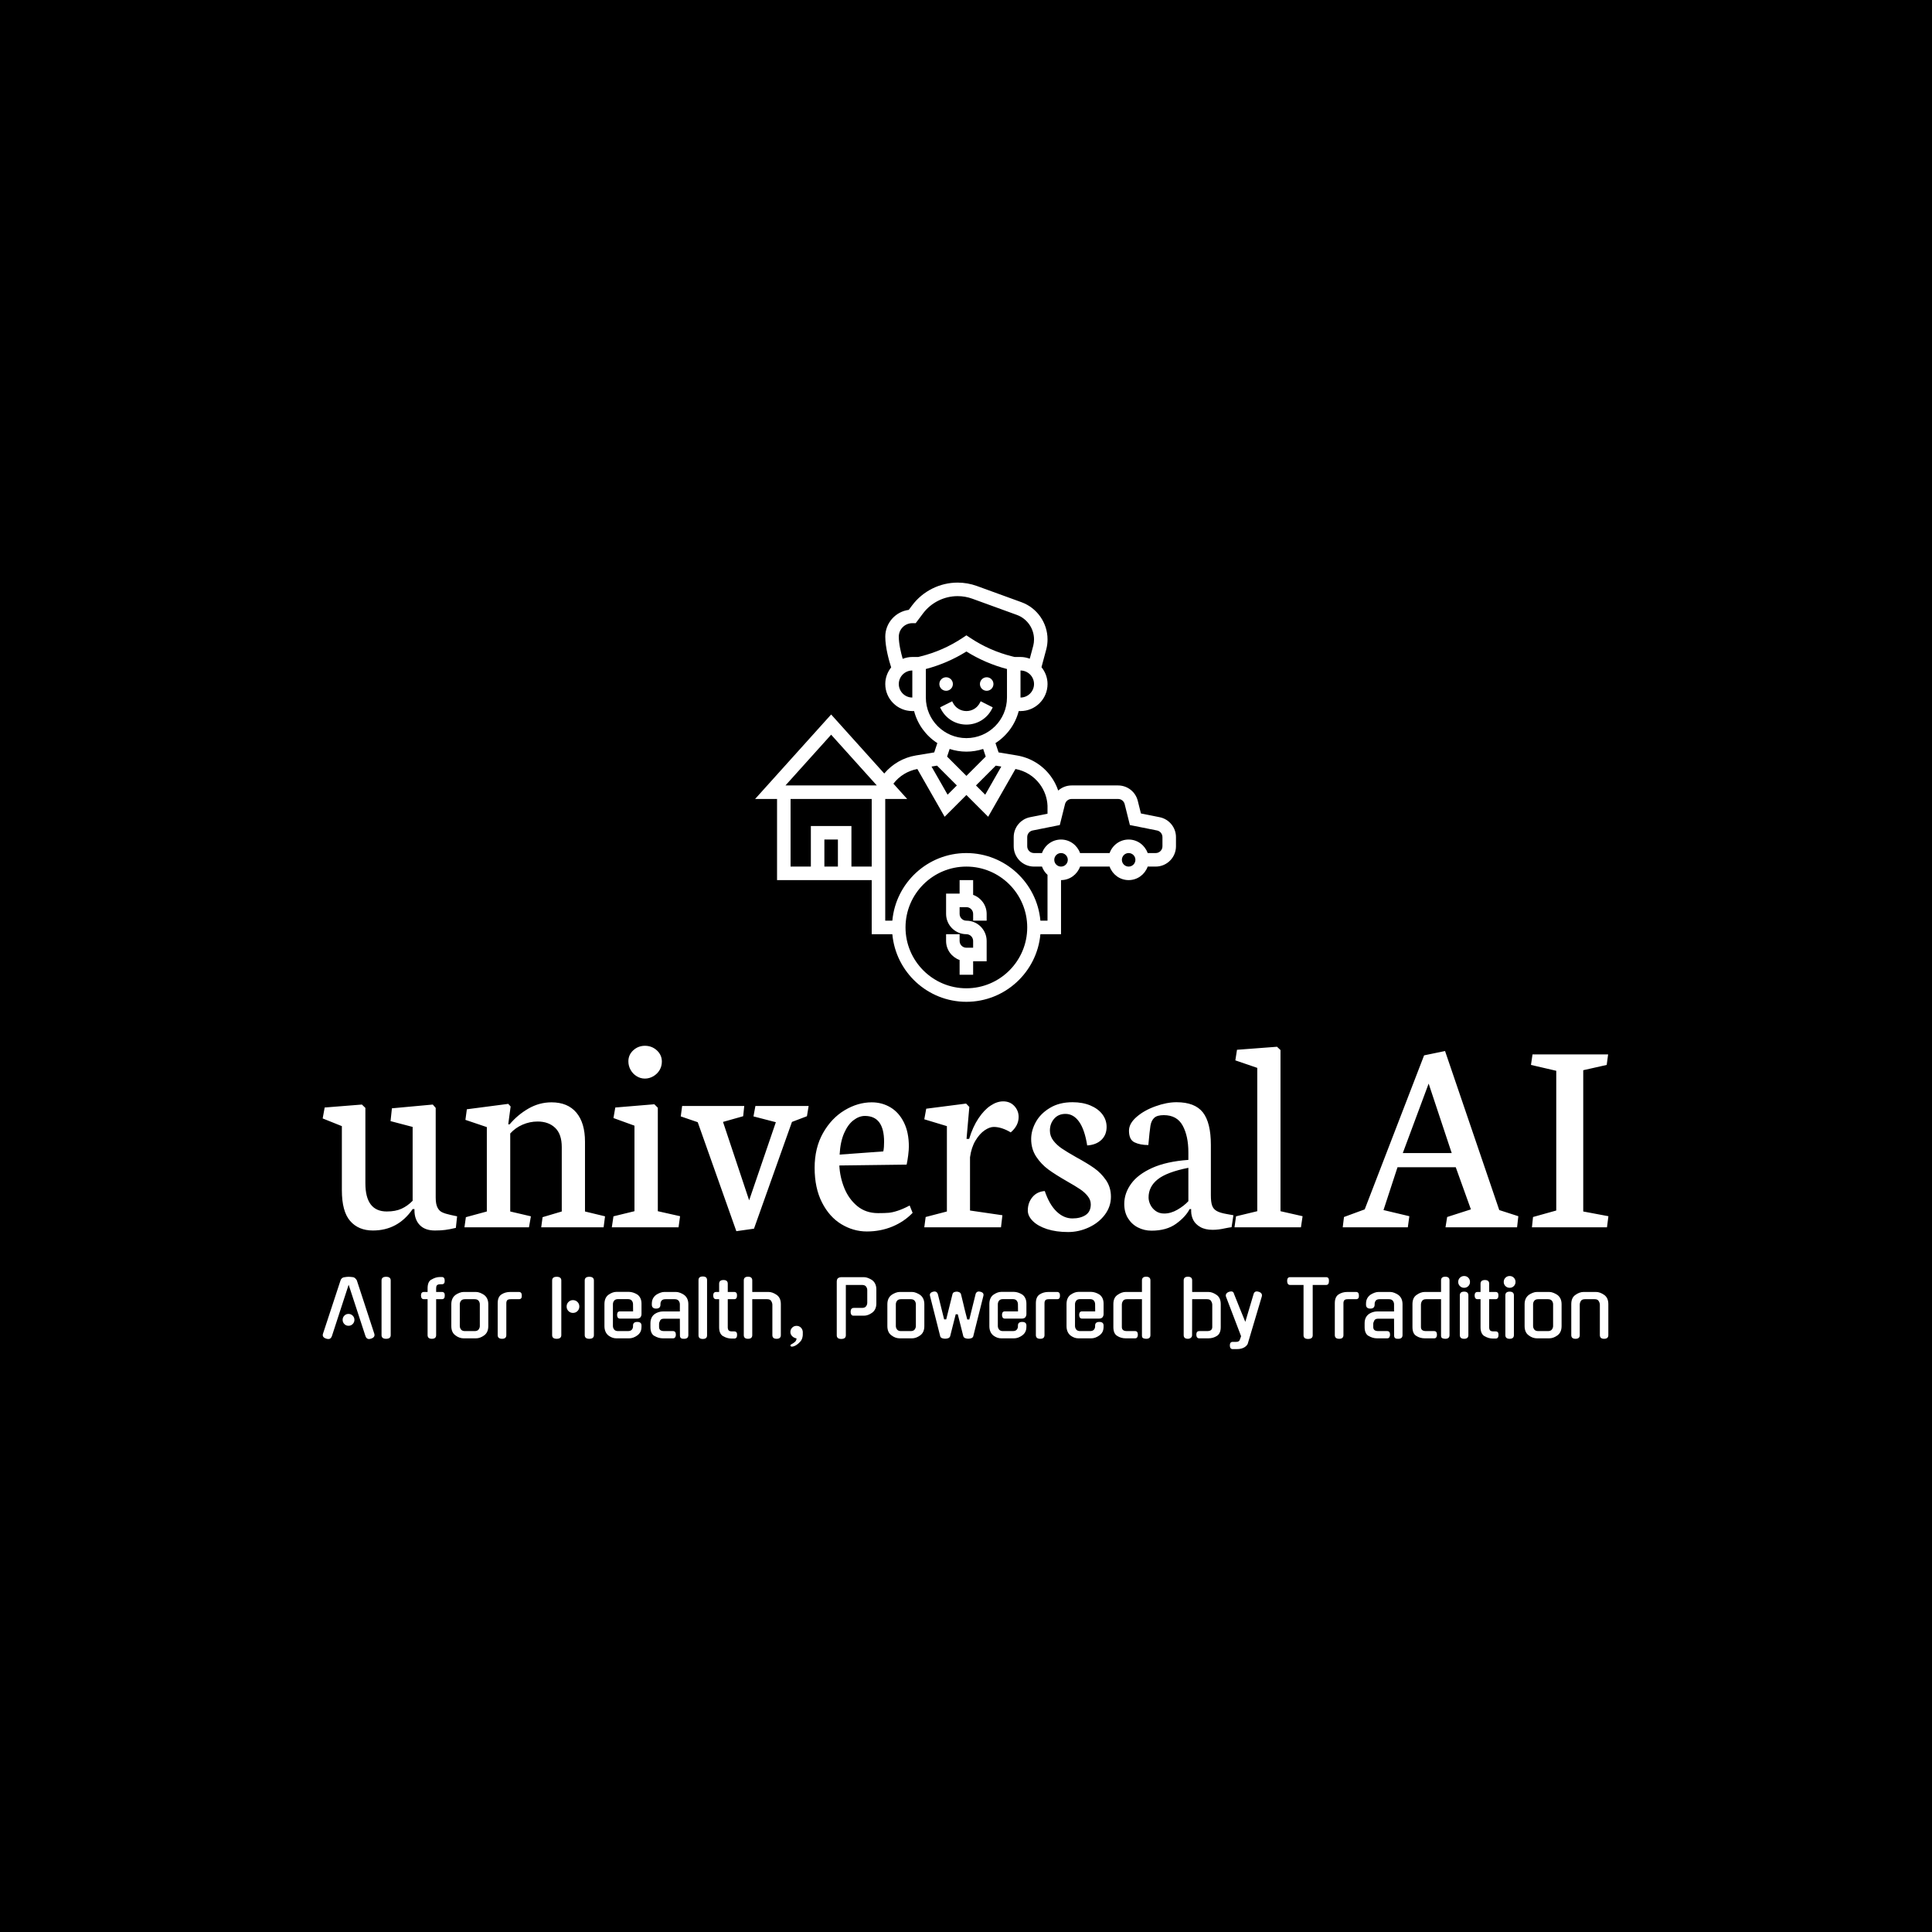 <svg xmlns="http://www.w3.org/2000/svg" version="1.1" xmlns:xlink="http://www.w3.org/1999/xlink" xmlns:svgjs="http://svgjs.dev/svgjs" width="1500" height="1500" viewBox="0 0 1500 1500"><rect width="1500" height="1500" fill="#000000"></rect><g transform="matrix(0.667,0,0,0.667,249.394,452.077)"><svg viewBox="0 0 396 236" data-background-color="#ffffff" preserveAspectRatio="xMidYMid meet" height="893" width="1500" xmlns="http://www.w3.org/2000/svg" xmlns:xlink="http://www.w3.org/1999/xlink"><g id="tight-bounds" transform="matrix(1,0,0,1,0.24,0.101)"><svg viewBox="0 0 395.52 235.797" height="235.797" width="395.52"><g><svg viewBox="0 0 395.52 235.797" height="235.797" width="395.52"><g transform="matrix(1,0,0,1,0,142.485)"><svg viewBox="0 0 395.52 93.313" height="93.313" width="395.52"><g id="textblocktransform"><svg viewBox="0 0 395.52 93.313" height="93.313" width="395.52" id="textblock"><g><svg viewBox="0 0 395.52 57.297" height="57.297" width="395.52"><g transform="matrix(1,0,0,1,0,0)"><svg width="395.52" viewBox="0.46 -31.88 225.81 32.71" height="57.297" data-palette-color="#836207"><path d="M3.83-17.77L3.83-6.52Q3.83-2.78 5.29-1.11 6.74 0.56 9.28 0.56L9.28 0.56Q13.67 0.56 16.26-3.2L16.26-3.2 16.58-3.2 16.58-2.98Q16.58-1.39 17.49-0.42 18.41 0.56 20.17 0.56L20.17 0.56Q21.24 0.56 21.97 0.46 22.71 0.37 23.85 0.1L23.85 0.1 24.07-1.93 22.95-2.17Q21.95-2.39 21.44-2.64 20.92-2.88 20.62-3.48 20.31-4.08 20.31-5.25L20.31-5.25 20.31-20.97 19.8-21.56 12.62-20.9 12.38-18.65 16.26-17.63 16.26-4.66Q15.38-3.76 14.32-3.27 13.26-2.78 11.72-2.78L11.72-2.78Q7.96-2.78 7.96-7.74L7.96-7.74 7.96-20.97 7.35-21.56 0.81-21.04 0.46-19.12 3.83-17.77ZM36.69 0L37.03-1.93 33.4-2.78 33.4-16.48Q34.3-17.48 35.57-18.03 36.84-18.58 38.21-18.58L38.21-18.58Q40.13-18.58 41.29-17.47 42.45-16.36 42.45-14.09L42.45-14.09 42.45-2.78 39.08-1.78 38.84 0 49.8 0 50.05-1.93 46.53-2.78 46.53-15.04Q46.53-18.33 45.02-20.14 43.5-21.95 40.65-21.95L40.65-21.95Q38.5-21.95 36.59-20.85 34.69-19.75 33.3-18.09L33.3-18.09 33.05-18.09 33.47-21.22 33.05-21.68 25.78-20.73 25.53-18.87 29.29-17.6 29.29-2.78 25.61-1.78 25.36 0 36.69 0ZM57.05-26.12Q57.83-26.12 58.53-26.53 59.22-26.93 59.63-27.61 60.03-28.3 60.03-29.1L60.03-29.1Q60.03-30.27 59.15-31.08 58.27-31.88 57.05-31.88L57.05-31.88Q55.88-31.88 55.01-31.09 54.15-30.3 54.15-29.15L54.15-29.15Q54.15-28.34 54.54-27.65 54.93-26.95 55.6-26.54 56.27-26.12 57.05-26.12L57.05-26.12ZM51.24 0L62.96 0 63.23-1.95 59.32-2.83 59.32-21 58.71-21.61 51.85-21.04 51.53-19.19 55.22-17.85 55.22-2.83 51.53-1.93 51.24 0ZM63.35-19.48L66.33-18.46 73.11 0.68 76.21 0.24 82.88-18.51 85.51-19.51 85.81-21.31 76.46-21.31 76.12-19.48 80.05-18.46 75.36-4.74 70.77-18.51 74.31-19.51 74.5-21.31 63.59-21.31 63.35-19.48ZM96.03 0.73Q98.43 0.73 100.51-0.13 102.6-1 104.07-2.54L104.07-2.54 103.55-3.83Q102.36-3.2 101.45-2.91 100.55-2.61 99.87-2.55 99.18-2.49 98.01-2.49L98.01-2.49Q95.86-2.49 94.36-3.72 92.86-4.96 92.08-6.88 91.3-8.81 91.2-10.86L91.2-10.86 103.02-11.01Q103.16-11.65 103.29-12.63 103.41-13.62 103.41-14.18L103.41-14.18Q103.41-16.67 102.54-18.42 101.67-20.17 100.19-21.06 98.7-21.95 96.89-21.95L96.89-21.95Q94.45-21.95 92.13-20.56 89.81-19.17 88.33-16.55 86.86-13.94 86.86-10.45L86.86-10.45Q86.86-6.91 88.15-4.37 89.44-1.83 91.55-0.55 93.67 0.73 96.03 0.73L96.03 0.73ZM95.69-19.56Q99.06-19.56 99.06-15.01L99.06-15.01Q99.06-14.65 99.03-14.12 98.99-13.6 98.92-13.33L98.92-13.33 91.25-12.77Q91.37-15.01 92.04-16.54 92.71-18.07 93.69-18.81 94.67-19.56 95.69-19.56L95.69-19.56ZM119.59 0L119.84-2.12 114.15-2.95 114.15-12.3Q114.39-14.04 115.11-15.23 115.83-16.43 116.71-17.03 117.59-17.63 118.32-17.63L118.32-17.63Q119.03-17.63 119.81-17.37 120.59-17.11 121.3-16.67L121.3-16.67Q122.69-17.85 122.69-19.38L122.69-19.38Q122.69-20.48 121.94-21.3 121.18-22.12 119.98-22.12L119.98-22.12Q118.88-22.12 117.76-21.37 116.64-20.63 115.64-19.14 114.64-17.65 114-15.53L114-15.53 113.54-15.53 114.03-21.14 113.46-21.73 106.46-20.83 106.12-18.97 110.09-17.77 110.09-2.78 106.36-1.81 106.12 0 119.59 0ZM131.38 0.83Q133.26 0.83 135.01 0.02 136.75-0.78 137.83-2.21 138.9-3.64 138.9-5.37L138.9-5.37Q138.9-7.01 138.05-8.26 137.19-9.52 135.98-10.38 134.78-11.23 132.82-12.3L132.82-12.3Q131.21-13.21 130.31-13.82 129.4-14.43 128.79-15.22 128.18-16.02 128.18-16.99L128.18-16.99Q128.18-18.21 128.93-19.07 129.67-19.92 130.92-19.92L130.92-19.92Q132.33-19.92 133.31-18.54 134.29-17.16 134.73-14.38L134.73-14.38Q136.31-14.48 137.23-15.36 138.14-16.24 138.14-17.63L138.14-17.63Q138.14-18.85 137.4-19.84 136.65-20.83 135.29-21.4 133.92-21.97 132.16-21.97L132.16-21.97Q129.84-21.97 128.2-20.98 126.55-20 125.72-18.51 124.89-17.02 124.89-15.5L124.89-15.5Q124.89-13.75 125.78-12.4 126.67-11.06 127.93-10.14 129.18-9.23 131.19-8.08L131.19-8.08Q132.65-7.25 133.47-6.7 134.29-6.15 134.82-5.48 135.36-4.81 135.36-4.03L135.36-4.03Q135.36-2.76 134.46-2.16 133.55-1.56 132.14-1.56L132.14-1.56Q130.62-1.56 129.36-2.77 128.09-3.98 127.28-6.37L127.28-6.37Q125.91-6.27 125.11-5.3 124.3-4.32 124.3-2.95L124.3-2.95Q124.3-1.98 125.18-1.1 126.06-0.22 127.67 0.31 129.28 0.83 131.38 0.83L131.38 0.83ZM146.03 0.59Q148.66 0.59 150.34-0.62 152.01-1.83 152.72-3.2L152.72-3.2 152.99-3.2 152.99-2.83Q152.99-2.03 153.36-1.28 153.74-0.54 154.6-0.05 155.45 0.44 156.77 0.44L156.77 0.44Q157.8 0.44 158.97 0.17L158.97 0.17Q159.72 0.02 160.09-0.02L160.09-0.02 160.41-2.12 159.19-2.34Q158.04-2.54 157.47-2.87 156.89-3.2 156.67-3.82 156.45-4.44 156.45-5.62L156.45-5.62 156.45-14.48Q156.45-18.38 155.05-20.18 153.64-21.97 150.42-21.97L150.42-21.97Q148.71-21.97 146.74-21.26 144.76-20.56 143.42-19.4 142.07-18.24 142.07-16.97L142.07-16.97Q142.07-15.38 143.05-14.92 144.03-14.45 145.47-14.45L145.47-14.45Q145.69-16.92 145.84-17.85 146-18.77 146.52-19.24 147.03-19.7 148.18-19.7L148.18-19.7Q150.5-19.7 151.5-17.86 152.5-16.02 152.5-13.18L152.5-13.18 152.5-11.84Q148.69-11.57 146.16-10.44 143.63-9.3 142.44-7.64 141.24-5.98 141.24-4.1L141.24-4.1Q141.24-2.66 141.89-1.6 142.54-0.54 143.63 0.02 144.73 0.59 146.03 0.59L146.03 0.59ZM152.5-10.45L152.5-4.59Q151.76-3.78 150.59-3.1 149.42-2.42 148.25-2.42L148.25-2.42Q147.39-2.42 146.77-2.86 146.15-3.3 145.83-3.96 145.51-4.61 145.51-5.25L145.51-5.25Q145.51-7.13 147.1-8.41 148.69-9.69 152.5-10.45L152.5-10.45ZM160.6 0L172.27 0 172.56-1.95 168.68-2.83 168.68-31.13 168.07-31.71 161.04-31.18 160.75-29.32 164.6-28 164.6-2.83 160.87-1.93 160.6 0ZM179.61 0L191.04 0 191.31-1.95 186.77-3.03 189.23-10.55 199.46-10.55 202.12-3.15 197.95-1.81 197.66 0 210.23 0 210.45-1.95 207.1-3.03 197.58-30.96 193.9-30.2 183.47-3.15 179.83-1.81 179.61 0ZM190.16-13.04L194.7-25.24 198.75-13.04 190.16-13.04ZM212.67-28.52L217.11-27.49 217.11-2.95 213.03-1.81 212.84 0 226.02 0 226.27-1.95 221.85-2.78 221.85-27.59 225.97-28.52 226.22-30.37 212.94-30.37 212.67-28.52Z" opacity="1" transform="matrix(1,0,0,1,0,0)" fill="#ffffff" class="wordmark-text-0" data-fill-palette-color="primary" id="text-0"></path></svg></g></svg></g><g transform="matrix(1,0,0,1,0,70.823)"><svg viewBox="0 0 395.52 22.489" height="22.489" width="395.52"><g transform="matrix(1,0,0,1,0,0)"><svg width="395.52" viewBox="0.344 -40.45 834.416 47.45" height="22.489" data-palette-color="#0f100c"><path d="M28.15-1.2L17.15-34.8 6.2-1.2 6.2-1.25Q5.9-0.5 5.38-0.03 4.85 0.45 4.1 0.45L4.1 0.45Q3.7 0.45 3.33 0.38 2.95 0.3 2.55 0.2L2.55 0.2 2.6 0.2Q-0.25-0.7 0.5-3L0.5-3 11.9-37.65Q12.15-38.45 12.78-39 13.4-39.55 14.25-39.65L14.25-39.65Q15.1-39.8 15.9-39.88 16.7-39.95 17.15-39.95L17.15-39.95Q17.6-39.95 18.4-39.88 19.2-39.8 20.05-39.7L20.05-39.7Q20.75-39.6 21.43-38.95 22.1-38.3 22.45-37.65L22.45-37.65Q25.25-29.05 28.13-20.33 31-11.6 33.8-3L33.8-3Q34.5-0.7 31.7 0.2L31.7 0.2Q31.3 0.3 30.98 0.38 30.65 0.45 30.25 0.45L30.25 0.45Q29.55 0.45 28.98-0.03 28.4-0.5 28.15-1.25L28.15-1.25 28.15-1.2ZM20.9-12L20.9-12Q20.9-10.4 19.78-9.28 18.65-8.15 17.05-8.15L17.05-8.15Q15.45-8.15 14.35-9.28 13.25-10.4 13.25-12L13.25-12Q13.25-13.6 14.35-14.73 15.45-15.85 17.05-15.85L17.05-15.85Q18.65-15.85 19.78-14.73 20.9-13.6 20.9-12ZM44.45-37.55L44.45-2.1Q44.45 0.3 41.45 0.3L41.45 0.3Q38.5 0.3 38.5-2.1L38.5-2.1 38.5-37.55Q38.5-39.95 41.45-39.95L41.45-39.95Q44.45-39.95 44.45-37.55L44.45-37.55ZM73.94-25.4L73.94-2.1Q73.94 0.3 71.14 0.3L71.14 0.3Q68.39 0.3 68.39-2.1L68.39-2.1 68.39-25.4 65.99-25.4Q64.19-25.4 64.09-27.75L64.09-27.75Q64.09-30.1 65.99-30.1L65.99-30.1 68.39-30.1 68.39-32.5Q68.39-34.55 68.97-35.98 69.54-37.4 70.84-38.15L70.84-38.15 70.84-38.1Q72.14-38.9 73.52-39.35 74.89-39.8 76.44-39.8L76.44-39.8 77.64-39.8Q79.49-39.8 79.49-37.45L79.49-37.45Q79.59-35.1 77.64-35.1L77.64-35.1 76.84-35.1Q75.89-35.1 75.32-34.93 74.74-34.75 74.44-34.4 74.14-34.05 74.04-33.55 73.94-33.05 73.94-32.45L73.94-32.45 73.94-30.1 77.69-30.1Q79.64-30.1 79.54-27.75L79.54-27.75Q79.54-25.4 77.69-25.4L77.69-25.4 73.94-25.4ZM91.79-30.1L99.79-30.1Q101.09-30.1 102.47-29.55 103.84-29 105.14-28.15L105.14-28.15 105.09-28.15Q106.39-27.2 107.09-25.68 107.79-24.15 107.79-22.15L107.79-22.15 107.79-7.95Q107.79-3.85 105.09-1.9L105.09-1.9Q102.44 0 99.79 0L99.79 0 91.79 0Q90.49 0 89.14-0.45 87.79-0.9 86.49-1.9L86.49-1.9Q83.79-3.8 83.79-7.95L83.79-7.95 83.79-22.15Q83.79-24.15 84.49-25.68 85.19-27.2 86.49-28.15L86.49-28.15 86.44-28.15Q87.69-29 89.09-29.55 90.49-30.1 91.79-30.1L91.79-30.1ZM92.69-4.7L98.89-4.7Q100.74-4.7 101.52-5.75 102.29-6.8 102.29-8L102.29-8 102.29-22.1Q102.29-23.35 101.52-24.38 100.74-25.4 98.89-25.4L98.89-25.4 92.69-25.4Q90.84-25.4 90.07-24.38 89.29-23.35 89.29-22.1L89.29-22.1 89.29-8Q89.29-6.8 90.07-5.75 90.84-4.7 92.69-4.7L92.69-4.7ZM119.49-22.75L119.49-2.1Q119.49 0.3 116.74 0.3L116.74 0.3Q113.89 0.3 113.89-2.1L113.89-2.1 113.89-22.8Q113.89-26.9 116.34-28.5L116.34-28.5Q118.79-30.1 121.99-30.1L121.99-30.1 127.69-30.1Q129.54-30.1 129.54-27.75L129.54-27.75Q129.64-25.4 127.69-25.4L127.69-25.4 122.39-25.4Q120.59-25.4 120.04-24.7 119.49-24 119.49-22.75L119.49-22.75ZM170.38-2.1L170.38-37.55Q170.38-39.95 173.33-39.95L173.33-39.95Q176.33-39.95 176.33-37.55L176.33-37.55 176.33-2.1Q176.33 0.3 173.33 0.3L173.33 0.3Q170.38 0.3 170.38-2.1L170.38-2.1ZM155.18-37.55L155.18-2.1Q155.18 0.3 152.18 0.3L152.18 0.3Q149.23 0.3 149.23-2.1L149.23-2.1 149.23-37.55Q149.23-39.95 152.18-39.95L152.18-39.95Q155.18-39.95 155.18-37.55L155.18-37.55ZM166.88-20.65L166.88-20.65Q166.88-18.9 165.68-17.7 164.48-16.5 162.73-16.5L162.73-16.5Q161.03-16.5 159.83-17.7 158.63-18.9 158.63-20.65L158.63-20.65Q158.63-22.4 159.83-23.6 161.03-24.8 162.73-24.8L162.73-24.8Q164.48-24.8 165.68-23.6 166.88-22.4 166.88-20.65ZM188.68-22.15L188.68-8Q188.68-6.8 189.46-5.75 190.23-4.7 192.08-4.7L192.08-4.7 198.33-4.7Q200.18-4.7 200.96-5.63 201.73-6.55 201.73-7.75L201.73-7.75 201.73-8.3Q201.73-10.65 204.48-10.65L204.48-10.65Q207.23-10.65 207.23-8.3L207.23-8.3 207.23-7.7Q207.23-5.6 206.56-4.25 205.88-2.9 204.53-1.9L204.53-1.9Q201.88 0 199.23 0L199.23 0 190.83 0Q188.18 0 185.68-1.9L185.68-1.9Q184.48-2.9 183.83-4.42 183.18-5.95 183.18-7.95L183.18-7.95 183.18-22.2Q183.18-26.25 185.68-28.2L185.68-28.2Q186.93-29.1 188.26-29.63 189.58-30.15 190.83-30.15L190.83-30.15 199.23-30.15Q200.43-30.15 201.88-29.68 203.33-29.2 204.58-28.4L204.58-28.4Q205.78-27.55 206.51-26.05 207.23-24.55 207.23-22.5L207.23-22.5 207.23-15.75Q207.23-14.6 206.56-13.7 205.88-12.8 204.08-12.8L204.08-12.8 193.28-12.8Q191.48-12.8 191.38-15.15L191.38-15.15Q191.38-17.5 193.28-17.5L193.28-17.5 201.78-17.5 201.73-22.15Q201.73-23.4 200.96-24.43 200.18-25.45 198.33-25.45L198.33-25.45 192.08-25.45Q190.23-25.45 189.46-24.43 188.68-23.4 188.68-22.15L188.68-22.15ZM227.68 0L221.13 0Q219.58 0 218.18-0.43 216.78-0.85 215.48-1.65L215.48-1.65 215.48-1.6Q213.03-3.15 213.03-7.3L213.03-7.3 213.03-9.75Q213.03-11.8 213.75-13.33 214.48-14.85 215.78-15.75L215.78-15.75 215.73-15.75Q216.98-16.6 218.38-17.03 219.78-17.45 221.08-17.45L221.08-17.45 232.13-17.45 232.13-22.1Q232.13-23.35 231.35-24.38 230.58-25.4 228.73-25.4L228.73-25.4 222.88-25.4Q220.98-25.4 220.25-24.48 219.53-23.55 219.53-22.3L219.53-22.3 219.53-21.9Q219.53-19.3 216.73-19.3L216.73-19.3Q213.93-19.3 213.93-21.9L213.93-21.9 213.93-22.35Q213.93-24.4 214.65-25.8 215.38-27.2 216.63-28.15L216.63-28.15 216.58-28.15Q217.88-29 219.3-29.55 220.73-30.1 222.03-30.1L222.03-30.1 229.63-30.1Q230.88-30.1 232.3-29.55 233.73-29 234.98-28.15L234.98-28.15 234.93-28.15Q236.23-27.2 236.93-25.68 237.63-24.15 237.63-22.15L237.63-22.15 237.63-2.1Q237.63 0.3 234.88 0.3L234.88 0.3Q234.33 0.3 233.85 0.25 233.38 0.2 233-0.03 232.63-0.25 232.4-0.68 232.18-1.1 232.18-1.8L232.18-1.8 232.13-12.75 222.03-12.75Q220.93-12.75 220.33-12.5 219.73-12.25 219.38-11.7L219.38-11.7Q218.98-10.85 218.8-10.38 218.63-9.9 218.63-9.3L218.63-9.3 218.63-7.35Q218.63-6.05 219.4-5.38 220.18-4.7 222.08-4.7L222.08-4.7 227.68-4.7Q229.53-4.7 229.53-2.35L229.53-2.35Q229.53-1.35 229.08-0.68 228.63 0 227.68 0L227.68 0ZM249.78-37.8L249.78-1.95Q249.78 0.4 247.03 0.4L247.03 0.4Q244.23 0.4 244.23-1.95L244.23-1.95 244.23-37.8Q244.23-40.15 247.03-40.15L247.03-40.15Q249.78-40.15 249.78-37.8L249.78-37.8ZM267.37-25.4L263.22-25.4 263.22-7.2Q263.22-5.9 263.77-5.2 264.32-4.5 266.12-4.5L266.12-4.5 267.42-4.5Q269.37-4.5 269.27-2.2L269.27-2.2Q269.27 0.15 267.42 0.15L267.42 0.15 265.77 0.15Q264.17 0.15 262.77-0.28 261.37-0.7 260.07-1.5L260.07-1.5 260.07-1.45Q257.62-3.05 257.62-7.15L257.62-7.15 257.62-25.4 255.67-25.4Q253.87-25.4 253.77-27.75L253.77-27.75Q253.77-30.1 255.67-30.1L255.67-30.1 257.62-30.1 257.62-35.45Q257.62-37.85 260.47-37.85L260.47-37.85Q263.22-37.85 263.22-35.45L263.22-35.45 263.22-30.1 267.37-30.1Q269.32-30.1 269.22-27.75L269.22-27.75Q269.22-25.4 267.37-25.4L267.37-25.4ZM279.12-25.4L279.12-2.1Q279.12 0.3 276.37 0.3L276.37 0.3Q273.62 0.3 273.62-2.1L273.62-2.1 273.62-37.6Q273.62-40 276.37-40L276.37-40Q279.12-40 279.12-37.6L279.12-37.6 279.12-30.1 289.67-30.1Q292.22-30.1 294.97-28.2L294.97-28.2Q297.67-26.3 297.67-22.2L297.67-22.2 297.67-2.1Q297.67 0.3 294.92 0.3L294.92 0.3Q292.17 0.3 292.17-2.1L292.17-2.1 292.17-21.75Q292.17-23.05 291.37-24.25L291.37-24.25 291.42-24.2Q290.77-25.4 288.77-25.4L288.77-25.4 279.12-25.4ZM304.37 3.95L304.37 3.95Q305.97 3.1 306.87 2.27 307.77 1.45 307.87 0.05L307.87 0.05Q306.17-0.25 305.02-1.4 303.87-2.55 303.87-4.1L303.87-4.1Q303.87-5.75 305.02-6.93 306.17-8.1 307.87-8.1L307.87-8.1Q309.52-8.1 310.67-6.98 311.82-5.85 311.92-4.1L311.92-4.1Q312.17 0.35 310.12 2.3L310.12 2.3Q309.17 3.35 308.14 4.08 307.12 4.8 306.22 5.1L306.22 5.1Q305.47 5.4 304.77 5.4L304.77 5.4Q304.62 5.4 304.39 5.3 304.17 5.2 304.02 5.1L304.02 5.1Q303.57 4.4 304.37 3.95ZM351.66-14.7L344.76-14.7Q343.91-14.7 343.44-15.38 342.96-16.05 342.96-17.2L342.96-17.2Q342.96-19.75 345.06-19.75L345.06-19.75 350.36-19.75Q352.21-19.75 352.99-20.8 353.76-21.85 353.76-23.1L353.76-23.1 353.76-31.3Q353.76-32.55 352.99-33.6 352.21-34.65 350.36-34.65L350.36-34.65 339.86-34.65 339.86-2Q339.86 0.4 336.86 0.4L336.86 0.4Q333.96 0.4 333.96-2L333.96-2 333.96-36.7Q333.96-38.5 334.86-39.1 335.76-39.7 337.06-39.7L337.06-39.7 351.66-39.7Q352.91-39.7 354.31-39.15 355.71-38.6 357.01-37.75L357.01-37.75 356.96-37.75Q358.26-36.8 358.96-35.27 359.66-33.75 359.66-31.75L359.66-31.75 359.66-22.7Q359.66-18.65 356.96-16.65L356.96-16.65Q355.66-15.7 354.31-15.2 352.96-14.7 351.66-14.7L351.66-14.7ZM374.81-30.1L382.81-30.1Q384.11-30.1 385.49-29.55 386.86-29 388.16-28.15L388.16-28.15 388.11-28.15Q389.41-27.2 390.11-25.68 390.81-24.15 390.81-22.15L390.81-22.15 390.81-7.95Q390.81-3.85 388.11-1.9L388.11-1.9Q385.46 0 382.81 0L382.81 0 374.81 0Q373.51 0 372.16-0.45 370.81-0.9 369.51-1.9L369.51-1.9Q366.81-3.8 366.81-7.95L366.81-7.95 366.81-22.15Q366.81-24.15 367.51-25.68 368.21-27.2 369.51-28.15L369.51-28.15 369.46-28.15Q370.71-29 372.11-29.55 373.51-30.1 374.81-30.1L374.81-30.1ZM375.71-4.7L381.91-4.7Q383.76-4.7 384.54-5.75 385.31-6.8 385.31-8L385.31-8 385.31-22.1Q385.31-23.35 384.54-24.38 383.76-25.4 381.91-25.4L381.91-25.4 375.71-25.4Q373.86-25.4 373.09-24.38 372.31-23.35 372.31-22.1L372.31-22.1 372.31-8Q372.31-6.8 373.09-5.75 373.86-4.7 375.71-4.7L375.71-4.7ZM411.16-15.6L407.61-1.55 407.66-1.6Q407.31-0.45 406.31-0.1 405.31 0.25 404.31 0.25L404.31 0.25Q403.36 0.25 402.33-0.1 401.31-0.45 401.01-1.6L401.01-1.6 401.06-1.55 394.51-27.45Q393.91-29.55 396.46-30.25L396.46-30.25Q398.91-30.9 399.61-28.55L399.61-28.55 399.61-28.6 403.66-12.3 405.01-12.3 409.06-28.6Q409.31-29.65 410.18-29.98 411.06-30.3 411.81-30.3L411.81-30.3Q412.66-30.3 413.48-29.93 414.31-29.55 414.61-28.6L414.61-28.6Q415.06-26.8 415.43-25.25 415.81-23.7 416.16-22.25 416.51-20.8 416.83-19.4 417.16-18 417.56-16.5L417.56-16.5 418.66-12.25 420.01-12.25Q421.01-16.3 422.03-20.43 423.06-24.55 424.06-28.6L424.06-28.6 424.01-28.55Q424.71-30.9 427.16-30.25L427.16-30.25Q429.71-29.65 429.11-27.45L429.11-27.45 422.61-1.55 422.66-1.6Q422.36-0.45 421.33-0.1 420.31 0.25 419.31 0.25L419.31 0.25Q418.36 0.25 417.36-0.1 416.36-0.45 416.01-1.6L416.01-1.6 416.06-1.55 412.51-15.6 411.16-15.6ZM438.51-22.15L438.51-8Q438.51-6.8 439.28-5.75 440.06-4.7 441.91-4.7L441.91-4.7 448.16-4.7Q450.01-4.7 450.78-5.63 451.56-6.55 451.56-7.75L451.56-7.75 451.56-8.3Q451.56-10.65 454.31-10.65L454.31-10.65Q457.06-10.65 457.06-8.3L457.06-8.3 457.06-7.7Q457.06-5.6 456.38-4.25 455.71-2.9 454.36-1.9L454.36-1.9Q451.71 0 449.06 0L449.06 0 440.66 0Q438.01 0 435.51-1.9L435.51-1.9Q434.31-2.9 433.66-4.42 433.01-5.95 433.01-7.95L433.01-7.95 433.01-22.2Q433.01-26.25 435.51-28.2L435.51-28.2Q436.76-29.1 438.08-29.63 439.41-30.15 440.66-30.15L440.66-30.15 449.06-30.15Q450.26-30.15 451.71-29.68 453.16-29.2 454.41-28.4L454.41-28.4Q455.61-27.55 456.33-26.05 457.06-24.55 457.06-22.5L457.06-22.5 457.06-15.75Q457.06-14.6 456.38-13.7 455.71-12.8 453.91-12.8L453.91-12.8 443.11-12.8Q441.31-12.8 441.21-15.15L441.21-15.15Q441.21-17.5 443.11-17.5L443.11-17.5 451.61-17.5 451.56-22.15Q451.56-23.4 450.78-24.43 450.01-25.45 448.16-25.45L448.16-25.45 441.91-25.45Q440.06-25.45 439.28-24.43 438.51-23.4 438.51-22.15L438.51-22.15ZM468.8-22.75L468.8-2.1Q468.8 0.3 466.05 0.3L466.05 0.3Q463.2 0.3 463.2-2.1L463.2-2.1 463.2-22.8Q463.2-26.9 465.65-28.5L465.65-28.5Q468.1-30.1 471.3-30.1L471.3-30.1 477-30.1Q478.85-30.1 478.85-27.75L478.85-27.75Q478.95-25.4 477-25.4L477-25.4 471.7-25.4Q469.9-25.4 469.35-24.7 468.8-24 468.8-22.75L468.8-22.75ZM488.6-22.15L488.6-8Q488.6-6.8 489.38-5.75 490.15-4.7 492-4.7L492-4.7 498.25-4.7Q500.1-4.7 500.88-5.63 501.65-6.55 501.65-7.75L501.65-7.75 501.65-8.3Q501.65-10.65 504.4-10.65L504.4-10.65Q507.15-10.65 507.15-8.3L507.15-8.3 507.15-7.7Q507.15-5.6 506.48-4.25 505.8-2.9 504.45-1.9L504.45-1.9Q501.8 0 499.15 0L499.15 0 490.75 0Q488.1 0 485.6-1.9L485.6-1.9Q484.4-2.9 483.75-4.42 483.1-5.95 483.1-7.95L483.1-7.95 483.1-22.2Q483.1-26.25 485.6-28.2L485.6-28.2Q486.85-29.1 488.18-29.63 489.5-30.15 490.75-30.15L490.75-30.15 499.15-30.15Q500.35-30.15 501.8-29.68 503.25-29.2 504.5-28.4L504.5-28.4Q505.7-27.55 506.43-26.05 507.15-24.55 507.15-22.5L507.15-22.5 507.15-15.75Q507.15-14.6 506.48-13.7 505.8-12.8 504-12.8L504-12.8 493.2-12.8Q491.4-12.8 491.3-15.15L491.3-15.15Q491.3-17.5 493.2-17.5L493.2-17.5 501.7-17.5 501.65-22.15Q501.65-23.4 500.88-24.43 500.1-25.45 498.25-25.45L498.25-25.45 492-25.45Q490.15-25.45 489.38-24.43 488.6-23.4 488.6-22.15L488.6-22.15ZM532.05-1.75L532.05-25.4 522.4-25.4Q520.35-25.4 519.7-24.2L519.7-24.2Q519-23.15 519-21.75L519-21.75 519-7.35Q519-6.05 519.8-5.38 520.6-4.7 522.45-4.7L522.45-4.7 527.6-4.7Q529.4-4.7 529.4-2.35L529.4-2.35Q529.4-1.35 528.97-0.68 528.55 0 527.6 0L527.6 0 521.55 0Q518.4 0 515.95-1.6L515.95-1.6Q513.5-3.1 513.5-7.3L513.5-7.3 513.5-22.2Q513.5-24.25 514.15-25.75 514.8-27.25 516.2-28.2L516.2-28.2Q518.85-30.1 521.5-30.1L521.5-30.1 532.05-30.1 532.05-37.6Q532.05-40 534.8-40L534.8-40Q537.55-40 537.55-37.6L537.55-37.6 537.55-2.1Q537.55 0.3 534.8 0.3L534.8 0.3Q533.75 0.3 532.9-0.08 532.05-0.45 532.05-1.75L532.05-1.75ZM564.64-25.4L564.59-2.1Q564.59-0.9 563.74-0.3 562.89 0.3 561.89 0.3L561.89 0.3Q559.14 0.3 559.14-2.1L559.14-2.1 559.14-37.6Q559.14-40 561.89-40L561.89-40Q564.64-40 564.64-37.6L564.64-37.6 564.64-30.1 575.19-30.1Q577.74-30.1 580.49-28.2L580.49-28.2Q583.19-26.3 583.19-22.2L583.19-22.2 583.19-7.3Q583.19-3.15 580.74-1.6L580.74-1.6Q578.29 0 575.14 0L575.14 0 569.24 0Q567.44 0 567.34-2.35L567.34-2.35Q567.34-4.7 569.24-4.7L569.24-4.7 574.24-4.7Q576.09-4.7 576.89-5.38 577.69-6.05 577.69-7.35L577.69-7.35 577.69-21.75Q577.69-23.05 576.89-24.25L576.89-24.25 576.94-24.2Q576.29-25.4 574.29-25.4L574.29-25.4 564.64-25.4ZM593.54 7L590.94 7Q589.19 7 589.09 4.65L589.09 4.65Q589.09 2.3 590.94 2.3L590.94 2.3 593.14 2.3Q594.89 2.3 595.44 1.25L595.44 1.25 596.14-0.6 596.39-1.4 586.64-26.95 586.64-26.9Q586.24-28.1 586.81-28.95 587.39-29.8 588.59-30.2L588.59-30.2Q589.49-30.45 590.04-30.45L590.04-30.45Q591.49-30.45 591.84-28.75L591.84-28.75 595.79-18.9 599.14-10.7 604.49-28.65Q604.94-30.45 606.59-30.45L606.59-30.45Q606.99-30.45 607.89-30.2L607.89-30.2Q609.09-29.85 609.61-29.05 610.14-28.25 609.84-27.15L609.84-27.15Q607.59-19.5 605.26-11.75 602.94-4 600.69 3.6L600.69 3.6Q600.44 4.15 599.91 4.73 599.39 5.3 598.54 5.83 597.69 6.35 596.44 6.68 595.19 7 593.54 7L593.54 7ZM642.88-34.65L642.88-2Q642.88 0.4 639.88 0.4L639.88 0.4Q636.93 0.4 636.93-2L636.93-2 636.93-34.65 628.18-34.65Q626.38-34.65 626.28-37.2L626.28-37.2Q626.28-39.7 628.18-39.7L628.18-39.7 651.63-39.7Q653.53-39.7 653.43-37.2L653.43-37.2Q653.43-34.65 651.63-34.65L651.63-34.65 642.88-34.65ZM662.83-22.75L662.83-2.1Q662.83 0.3 660.08 0.3L660.08 0.3Q657.23 0.3 657.23-2.1L657.23-2.1 657.23-22.8Q657.23-26.9 659.68-28.5L659.68-28.5Q662.13-30.1 665.33-30.1L665.33-30.1 671.03-30.1Q672.88-30.1 672.88-27.75L672.88-27.75Q672.98-25.4 671.03-25.4L671.03-25.4 665.73-25.4Q663.93-25.4 663.38-24.7 662.83-24 662.83-22.75L662.83-22.75ZM691.23 0L684.68 0Q683.13 0 681.73-0.43 680.33-0.85 679.03-1.65L679.03-1.65 679.03-1.6Q676.58-3.15 676.58-7.3L676.58-7.3 676.58-9.75Q676.58-11.8 677.3-13.33 678.03-14.85 679.33-15.75L679.33-15.75 679.28-15.75Q680.53-16.6 681.93-17.03 683.33-17.45 684.63-17.45L684.63-17.45 695.68-17.45 695.68-22.1Q695.68-23.35 694.9-24.38 694.13-25.4 692.28-25.4L692.28-25.4 686.43-25.4Q684.53-25.4 683.8-24.48 683.08-23.55 683.08-22.3L683.08-22.3 683.08-21.9Q683.08-19.3 680.28-19.3L680.28-19.3Q677.48-19.3 677.48-21.9L677.48-21.9 677.48-22.35Q677.48-24.4 678.2-25.8 678.93-27.2 680.18-28.15L680.18-28.15 680.13-28.15Q681.43-29 682.85-29.55 684.28-30.1 685.58-30.1L685.58-30.1 693.18-30.1Q694.43-30.1 695.85-29.55 697.28-29 698.53-28.15L698.53-28.15 698.48-28.15Q699.78-27.2 700.48-25.68 701.18-24.15 701.18-22.15L701.18-22.15 701.18-2.1Q701.18 0.3 698.43 0.3L698.43 0.3Q697.88 0.3 697.4 0.25 696.93 0.2 696.55-0.03 696.18-0.25 695.95-0.68 695.73-1.1 695.73-1.8L695.73-1.8 695.68-12.75 685.58-12.75Q684.48-12.75 683.88-12.5 683.28-12.25 682.93-11.7L682.93-11.7Q682.53-10.85 682.35-10.38 682.18-9.9 682.18-9.3L682.18-9.3 682.18-7.35Q682.18-6.05 682.95-5.38 683.73-4.7 685.63-4.7L685.63-4.7 691.23-4.7Q693.08-4.7 693.08-2.35L693.08-2.35Q693.08-1.35 692.63-0.68 692.18 0 691.23 0L691.23 0ZM726.18-1.75L726.18-25.4 716.53-25.4Q714.48-25.4 713.83-24.2L713.83-24.2Q713.13-23.15 713.13-21.75L713.13-21.75 713.13-7.35Q713.13-6.05 713.93-5.38 714.73-4.7 716.58-4.7L716.58-4.7 721.73-4.7Q723.53-4.7 723.53-2.35L723.53-2.35Q723.53-1.35 723.1-0.68 722.68 0 721.73 0L721.73 0 715.68 0Q712.53 0 710.08-1.6L710.08-1.6Q707.63-3.1 707.63-7.3L707.63-7.3 707.63-22.2Q707.63-24.25 708.28-25.75 708.93-27.25 710.33-28.2L710.33-28.2Q712.98-30.1 715.63-30.1L715.63-30.1 726.18-30.1 726.18-37.6Q726.18-40 728.93-40L728.93-40Q731.68-40 731.68-37.6L731.68-37.6 731.68-2.1Q731.68 0.3 728.93 0.3L728.93 0.3Q727.88 0.3 727.03-0.08 726.18-0.45 726.18-1.75L726.18-1.75ZM743.92-27.9L743.92-2.1Q743.92 0.3 741.17 0.3L741.17 0.3Q738.37 0.3 738.37-2.1L738.37-2.1 738.37-27.9Q738.37-30.3 741.17-30.3L741.17-30.3Q743.92-30.3 743.92-27.9L743.92-27.9ZM744.97-36.6L744.97-36.6Q744.97-35 743.87-33.9 742.77-32.8 741.17-32.8L741.17-32.8Q739.57-32.8 738.45-33.9 737.32-35 737.32-36.6L737.32-36.6Q737.32-38.25 738.45-39.35 739.57-40.45 741.17-40.45L741.17-40.45Q742.77-40.45 743.87-39.35 744.97-38.25 744.97-36.6ZM761.57-25.4L757.42-25.4 757.42-7.2Q757.42-5.9 757.97-5.2 758.52-4.5 760.32-4.5L760.32-4.5 761.62-4.5Q763.57-4.5 763.47-2.2L763.47-2.2Q763.47 0.15 761.62 0.15L761.62 0.15 759.97 0.15Q758.37 0.15 756.97-0.28 755.57-0.7 754.27-1.5L754.27-1.5 754.27-1.45Q751.82-3.05 751.82-7.15L751.82-7.15 751.82-25.4 749.87-25.4Q748.07-25.4 747.97-27.75L747.97-27.75Q747.97-30.1 749.87-30.1L749.87-30.1 751.82-30.1 751.82-35.45Q751.82-37.85 754.67-37.85L754.67-37.85Q757.42-37.85 757.42-35.45L757.42-35.45 757.42-30.1 761.57-30.1Q763.52-30.1 763.42-27.75L763.42-27.75Q763.42-25.4 761.57-25.4L761.57-25.4ZM773.47-27.9L773.47-2.1Q773.47 0.3 770.72 0.3L770.72 0.3Q767.92 0.3 767.92-2.1L767.92-2.1 767.92-27.9Q767.92-30.3 770.72-30.3L770.72-30.3Q773.47-30.3 773.47-27.9L773.47-27.9ZM774.52-36.6L774.52-36.6Q774.52-35 773.42-33.9 772.32-32.8 770.72-32.8L770.72-32.8Q769.12-32.8 767.99-33.9 766.87-35 766.87-36.6L766.87-36.6Q766.87-38.25 767.99-39.35 769.12-40.45 770.72-40.45L770.72-40.45Q772.32-40.45 773.42-39.35 774.52-38.25 774.52-36.6ZM788.42-30.1L796.42-30.1Q797.72-30.1 799.09-29.55 800.47-29 801.77-28.15L801.77-28.15 801.72-28.15Q803.02-27.2 803.72-25.68 804.42-24.15 804.42-22.15L804.42-22.15 804.42-7.95Q804.42-3.85 801.72-1.9L801.72-1.9Q799.07 0 796.42 0L796.42 0 788.42 0Q787.12 0 785.77-0.45 784.42-0.9 783.12-1.9L783.12-1.9Q780.42-3.8 780.42-7.95L780.42-7.95 780.42-22.15Q780.42-24.15 781.12-25.68 781.82-27.2 783.12-28.15L783.12-28.15 783.07-28.15Q784.32-29 785.72-29.55 787.12-30.1 788.42-30.1L788.42-30.1ZM789.32-4.7L795.52-4.7Q797.37-4.7 798.14-5.75 798.92-6.8 798.92-8L798.92-8 798.92-22.1Q798.92-23.35 798.14-24.38 797.37-25.4 795.52-25.4L795.52-25.4 789.32-25.4Q787.47-25.4 786.69-24.38 785.92-23.35 785.92-22.1L785.92-22.1 785.92-8Q785.92-6.8 786.69-5.75 787.47-4.7 789.32-4.7L789.32-4.7ZM816.21-21.75L816.21-2.1Q816.21 0.3 813.46 0.3L813.46 0.3Q810.71 0.3 810.71-2.1L810.71-2.1 810.71-22.2Q810.71-24.25 811.36-25.75 812.01-27.25 813.41-28.2L813.41-28.2Q816.06-30.1 818.71-30.1L818.71-30.1 826.76-30.1Q829.31-30.1 832.06-28.2L832.06-28.2Q834.76-26.3 834.76-22.2L834.76-22.2 834.76-2.1Q834.76 0.3 832.01 0.3L832.01 0.3Q829.26 0.3 829.26-2.1L829.26-2.1 829.26-21.75Q829.26-23.05 828.46-24.25L828.46-24.25 828.51-24.2Q827.86-25.4 825.86-25.4L825.86-25.4 819.61-25.4Q817.56-25.4 816.91-24.2L816.91-24.2Q816.21-23.15 816.21-21.75L816.21-21.75Z" opacity="1" transform="matrix(1,0,0,1,0,0)" fill="#ffffff" class="slogan-text-1" data-fill-palette-color="secondary" id="text-1"></path></svg></g></svg></g></svg></g></svg></g><g transform="matrix(1,0,0,1,133.026,0)"><svg viewBox="0 0 129.468 128.958" height="128.958" width="129.468"><g><svg xmlns="http://www.w3.org/2000/svg" xmlns:xlink="http://www.w3.org/1999/xlink" version="1.1" x="0" y="0" viewBox="0.755 1 62.245 62" style="enable-background:new 0 0 64 64;" xml:space="preserve" height="128.958" width="129.468" class="icon-icon-0" data-fill-palette-color="accent" id="icon-0"><g fill="#122e42" data-fill-palette-color="accent"><circle cx="29.005" cy="16" r="1.0" fill="#ffffff" data-fill-palette-color="accent"></circle><circle cx="35.005" cy="16" r="1.0" fill="#ffffff" data-fill-palette-color="accent"></circle><path d="M28.111 19.447l0.105 0.21C28.938 21.103 30.391 22 32.006 22s3.066-0.897 3.786-2.338l0.106-0.211-1.785-0.901-0.108 0.215C33.624 19.526 32.858 20 32.006 20s-1.619-0.474-2-1.236L29.9 18.553 28.111 19.447z" fill="#ffffff" data-fill-palette-color="accent"></path><path d="M33 47.184V45h-2v2h-2v3c0 1.654 1.346 3 3 3 0.552 0 1 0.448 1 1v1h-1c-0.552 0-1-0.448-1-1v-1h-2v1c0 1.302 0.839 2.402 2 2.816V59h2v-2h2v-3c0-1.654-1.346-3-3-3-0.552 0-1-0.448-1-1v-1h1c0.552 0 1 0.448 1 1v1h2v-1C35 48.698 34.161 47.598 33 47.184z" fill="#ffffff" data-fill-palette-color="accent"></path><path d="M60.589 35.698l-2.772-0.555-0.468-1.871C57.015 31.934 55.817 31 54.438 31h-6.877c-0.753 0-1.445 0.285-1.978 0.755-0.263-0.773-0.642-1.506-1.141-2.171-1.21-1.615-2.974-2.687-4.965-3.019l-2.714-0.452-0.459-1.377c1.679-1.075 2.926-2.757 3.438-4.736h0.263c2.206 0 4-1.794 4-4 0-0.946-0.344-1.806-0.896-2.491l0.72-2.685c0.117-0.464 0.176-0.942 0.176-1.421 0-2.454-1.55-4.666-3.855-5.504l-6.579-2.392C32.649 1.17 31.684 1 30.703 1c-2.629 0-5.14 1.255-6.716 3.358l-0.508 0.676C21.522 5.292 20.006 6.973 20.006 9c0 1.609 0.565 3.587 0.871 4.538-0.537 0.681-0.871 1.529-0.871 2.462 0 2.206 1.794 4 4 4h0.263c0.512 1.979 1.759 3.661 3.437 4.736l-0.46 1.377-2.714 0.452c-1.842 0.307-3.483 1.254-4.677 2.67L12 20.505 0.755 33H4v12h14v8h3.051C21.558 58.598 26.272 63 32 63s10.442-4.402 10.949-10H46v-8c1.302 0 2.402-0.839 2.816-2h4.369c0.414 1.161 1.514 2 2.816 2s2.402-0.839 2.816-2H60c1.654 0 3-1.346 3-3v-1.36C63 37.214 61.985 35.977 60.589 35.698zM37.164 28.207l-2.377 4.161L33.42 31l2.929-2.929L37.164 28.207zM40.006 18v-4c1.103 0 2 0.897 2 2S41.108 18 40.006 18zM22.006 16c0-1.103 0.897-2 2-2v4C22.903 18 22.006 17.103 22.006 16zM24.883 12h-0.877c-0.503 0-0.979 0.104-1.423 0.274-0.265-0.919-0.577-2.225-0.577-3.274 0-1.103 0.897-2 2-2h0.5l1.081-1.442C26.788 3.956 28.701 3 30.703 3c0.747 0 1.482 0.129 2.185 0.385l6.579 2.392c1.519 0.552 2.539 2.009 2.539 3.625 0 0.315-0.039 0.629-0.111 0.919l-0.519 1.936C40.946 12.099 40.489 12 40.006 12h-0.877l-0.384-0.096c-2.209-0.552-4.29-1.473-6.185-2.736l-0.555-0.37-0.555 0.37c-1.896 1.264-3.977 2.184-6.186 2.736L24.883 12zM26.006 18v-4.221c2.124-0.558 4.139-1.428 6-2.589 1.86 1.162 3.875 2.031 6 2.589V18c0 3.309-2.692 6-6.001 6C28.697 24 26.006 21.309 26.006 18zM32.006 26c0.866 0 1.698-0.143 2.48-0.398l0.376 1.128-2.856 2.856L29.15 26.73l0.376-1.128C30.307 25.857 31.14 26 32.006 26zM27.663 28.071L30.592 31l-1.367 1.367-2.378-4.16L27.663 28.071zM12 23.495L18.755 31H5.245L12 23.495zM6 33h12v10h-3v-6H9v6H6V33zM13 43h-2v-4h2V43zM32 61c-4.963 0-9-4.037-9-9s4.037-9 9-9 9 4.037 9 9S36.963 61 32 61zM44 51h-1.051C42.442 45.402 37.728 41 32 41s-10.442 4.402-10.949 10H20v-6-1V33h3.245l-2.036-2.262c0.875-1.143 2.126-1.906 3.54-2.171l4.037 7.065 3.219-3.219 3.219 3.219 4.036-7.065c1.434 0.268 2.705 1.046 3.582 2.216C43.554 31.731 43.954 32.857 44 34v1.18l-2.588 0.518C40.015 35.977 39 37.214 39 38.64V40c0 1.654 1.346 3 3 3h1.184c0.169 0.474 0.449 0.889 0.816 1.22V51zM46 43c-0.552 0-1-0.448-1-1s0.448-1 1-1 1 0.448 1 1S46.552 43 46 43zM56 43c-0.552 0-1-0.448-1-1s0.448-1 1-1 1 0.448 1 1S56.552 43 56 43zM61 40c0 0.552-0.448 1-1 1h-1.184c-0.414-1.161-1.514-2-2.816-2s-2.402 0.839-2.816 2h-4.369c-0.414-1.161-1.514-2-2.816-2s-2.402 0.839-2.816 2H42c-0.552 0-1-0.448-1-1v-1.36c0-0.476 0.338-0.888 0.804-0.98l4.013-0.803 0.774-3.1C46.703 33.312 47.102 33 47.562 33h6.877c0.46 0 0.858 0.312 0.971 0.757l0.774 3.1 4.014 0.803C60.662 37.752 61 38.164 61 38.64V40z" fill="#ffffff" data-fill-palette-color="accent"></path></g></svg></g></svg></g><g></g></svg></g><defs></defs></svg><rect width="395.52" height="235.797" fill="none" stroke="none" visibility="hidden"></rect></g></svg></g></svg>